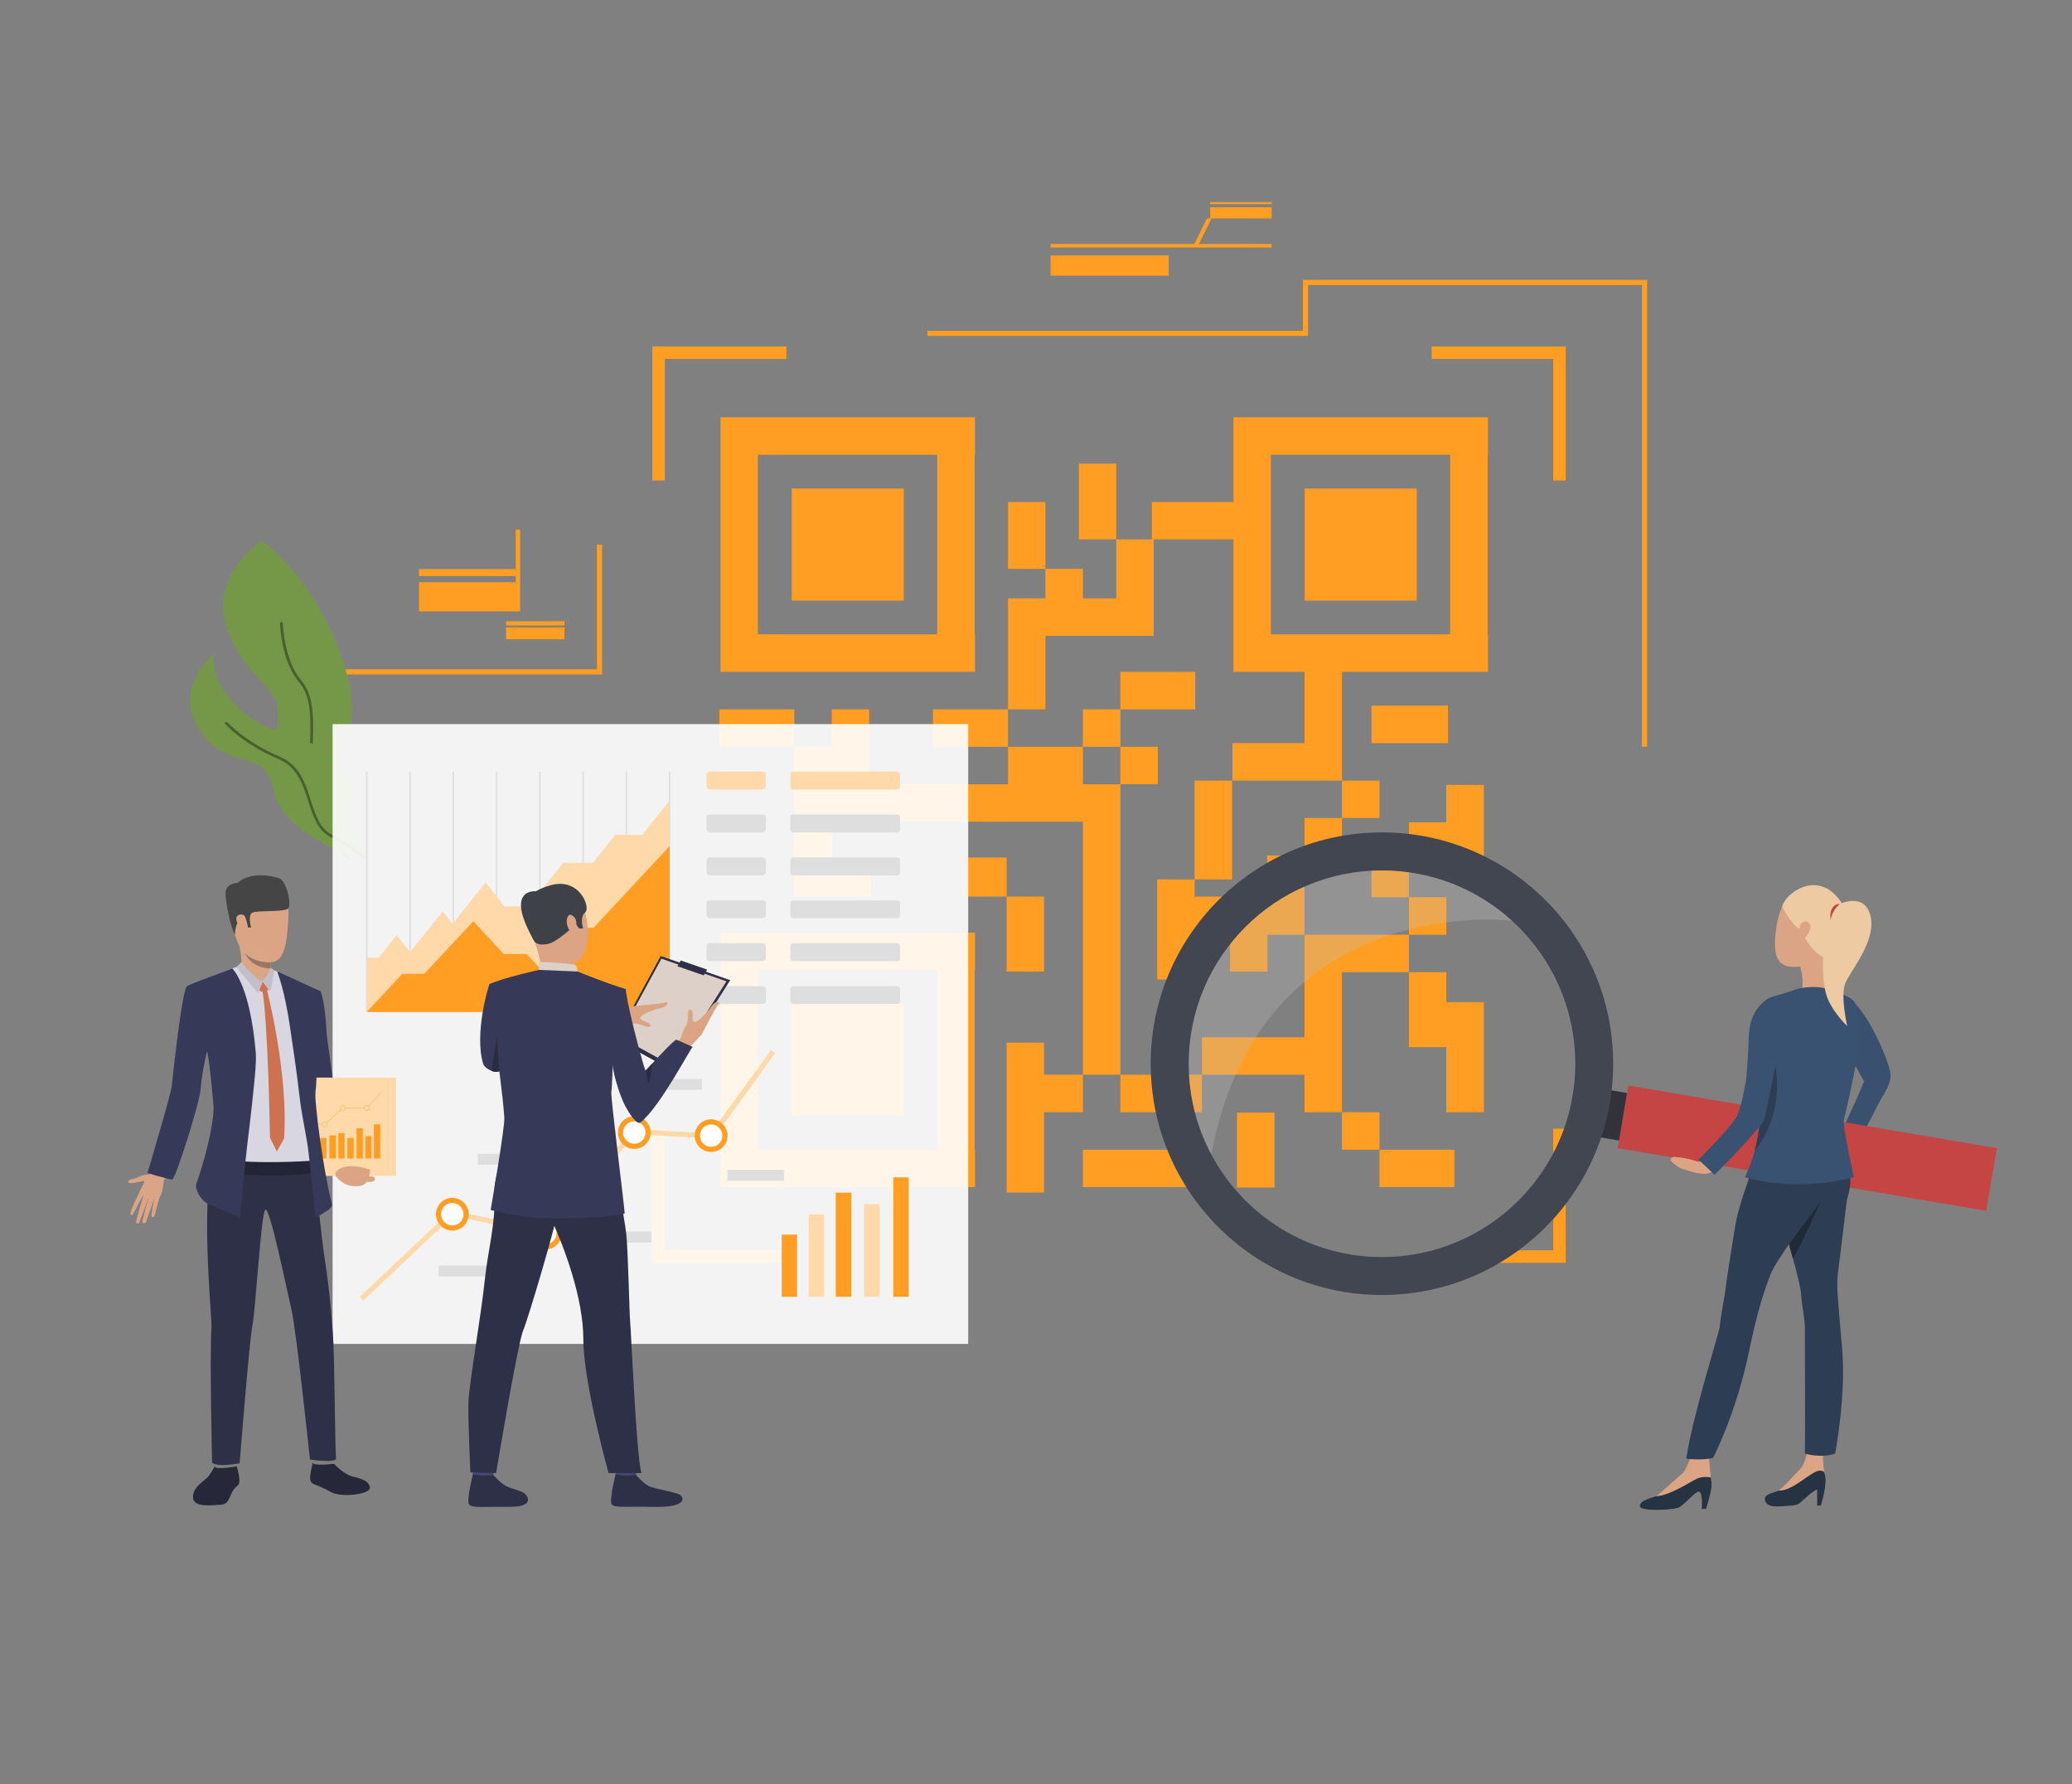 <svg width="1940" height="1670" viewBox="0 0 1940 1670" fill="none" xmlns="http://www.w3.org/2000/svg">
<rect x="0" y="0" width="1940" height="1670" fill="#808080" stroke="none"/>
<g clip-path="url(#clip0_2_2)">
<mask id="mask0_2_2" style="mask-type:luminance" maskUnits="userSpaceOnUse" x="-1016" y="0" width="3006" height="1670">
<path d="M-1016 0H1990V1670H-1016V0Z" fill="white"/>
</mask>
<g mask="url(#mask0_2_2)">
<path d="M1190.7 204.5H1133.1V194H1190.7V204.5Z" fill="#FF9E22"/>
<path d="M1190.7 191.1H1133.1V189.2H1190.7V191.1Z" fill="#FF9E22"/>
<path d="M563.7 631.3H253.6V626.5H558.9V509.8H563.7V631.3Z" fill="#FF9E22"/>
<path d="M323.5 687.8C303.9 713.4 323.3 791.6 326.2 803C326.5 803.9 326.6 804.4 326.6 804.4C326.6 804.4 325.1 803.6 322.5 801.9C305.5 791.2 241.9 747 256.1 696.3C272.4 638 238.8 649.5 215 594.6C191.3 539.8 245.3 506.1 245.3 506.1C308 553.8 344.8 660.2 323.5 687.8Z" fill="#749847"/>
<path d="M326.6 804.4C326.6 804.4 325.1 803.6 322.5 801.9C321.833 800.9 321.167 799.867 320.5 798.8C307.5 778.2 291.6 750.1 290.1 733.4C289.1 723.3 289.6 711.7 290.1 700.5C291.1 677 292.1 652.6 280.5 639.2C262.8 618.6 262.2 583.9 262.2 582.4H264.8C264.8 582.7 265.4 617.6 282.5 637.5C294.7 651.7 293.7 676.6 292.7 700.6C292.2 711.7 291.7 723.2 292.6 733.1C294.2 749.6 310.8 779.2 326.2 803C326.5 803.9 326.6 804.4 326.6 804.4Z" fill="url(#paint0_linear_2_2)"/>
<path d="M328 751.8C321 779.7 336 796.5 340.8 801.1C341.7 802 342.3 802.4 342.3 802.4C341.1 802.467 339.633 802.367 337.9 802.1C316.8 799.2 262.3 774.3 255.9 738.8C249 700.3 217.6 721.6 191.6 689.6C156.3 646.2 201.6 610.9 201.6 610.9C191.9 629.2 221.5 674.2 258.7 683.2C296 692.2 336.4 718.8 328 751.8Z" fill="#749847"/>
<path d="M291.1 749.5C295.5 763 299.5 775.7 310.8 781.3C320.5 786.1 331.3 793.7 340.8 801.1C341.7 802 342.3 802.4 342.3 802.4C341.1 802.467 339.633 802.367 337.9 802.1C328.9 795.1 318.8 788.1 309.6 783.6C297.4 777.5 293.2 764.3 288.7 750.3C283.6 734.4 278.3 717.9 260.8 710.6C227.5 696.6 210.4 677.3 210.3 677.1L212.2 675.4C212.4 675.6 229.1 694.4 261.8 708.2C280.4 716 285.9 733 291.1 749.5Z" fill="url(#paint1_linear_2_2)"/>
<path d="M610.8 1056.5H622.5V1170.4H736.3V1182.1H610.8V1056.5Z" fill="#FF9E22"/>
<path d="M1340.5 1182.1V1170.4H1454.3V1056.5H1466V1182.1H1340.5Z" fill="#FF9E22"/>
<path d="M1028.3 734.1H1013.9H813.8V699V664H778.8V699H743.7V734.1V769.2V804.3V839.3H778.8H815.6V804.3H778.8V769.2H813.8H1013.9V1006H1049V734.1H1028.3Z" fill="#FF9E22"/>
<path d="M743.7 664H673.5V699H743.7V664Z" fill="#FF9E22"/>
<path d="M1013.9 699H943.8V734.1H1013.9V699Z" fill="#FF9E22"/>
<path d="M873.6 699H943.8V664H873.6V699Z" fill="#FF9E22"/>
<path d="M943.8 469.9V532.5H978.8V469.9H943.8Z" fill="#FF9E22"/>
<path d="M1010.1 434V504.9H1045.1V434H1010.1Z" fill="#FF9E22"/>
<path d="M1049 734.1H1084V699H1049V734.1Z" fill="#FF9E22"/>
<path d="M1153.6 730.7H1118.5V823.2H1153.6V730.7Z" fill="#FF9E22"/>
<path d="M1013.9 699H1049V664H1013.9V699Z" fill="#FF9E22"/>
<path d="M1119.1 664V628.9H1084H1049V664H1084H1119.1Z" fill="#FF9E22"/>
<path d="M1186.4 839.3H1118.5V823.2H1083.5V916.9H1118.5V874.4H1151.7V909.5H1186.7V875H1221.4V800.8H1186.4V839.3Z" fill="#FF9E22"/>
<path d="M1291.6 1076.2V1041.1H1256.5V1076.2H1291.6Z" fill="#FF9E22"/>
<path d="M977.5 976H942.5V1006V1041.1V1116.3H977.5V1041.1H1013.9V1006H977.5V976Z" fill="#FF9E22"/>
<path fill-rule="evenodd" clip-rule="evenodd" d="M912.9 873V908H912.6V1076.2H912.9V1111.2H674.6V873H912.9ZM877.6 908H709.7V1076.2H877.6V908Z" fill="#FF9E22"/>
<path d="M1361.7 1111.2V1076.2H1291.6V1111.2H1361.7Z" fill="#FF9E22"/>
<path d="M1158.2 1076.5V1111.6H1193.3V1076.5V1041.5H1158.2V1076.5Z" fill="#FF9E22"/>
<path d="M1013.9 1111.2H1125.4V1076.2H1013.9V1111.2Z" fill="#FF9E22"/>
<path d="M1221.4 800.8H1256.5V765.7H1221.4V800.8Z" fill="#FF9E22"/>
<path d="M1291.6 765.7V730.7H1256.5V765.7H1291.6Z" fill="#FF9E22"/>
<path d="M1355.7 695.6V660.5H1284.1V695.6H1355.7Z" fill="#FF9E22"/>
<path d="M1389.3 804.8V769.8V734.7H1354.2V769.8H1319.2V804.8H1354.2H1389.3Z" fill="#FF9E22"/>
<path d="M1284.1 804.8V839.9H1319.2V804.8H1284.1Z" fill="#FF9E22"/>
<path d="M1354.2 839.9H1319.2V875H1354.2V839.9Z" fill="#FF9E22"/>
<path d="M1354.2 980.2V1041.1H1389.3V938H1354.2V910H1319.2V980.2H1354.2Z" fill="#FF9E22"/>
<path d="M1221.4 971H1125.4V1006H1221.4V1041.1H1256.5V1006V910H1319.2V875H1221.4V910V971Z" fill="#FF9E22"/>
<path d="M1049 1041.1H1125.4V1006H1049V1041.1Z" fill="#FF9E22"/>
<path d="M905.9 802.7V839.3H942.5V909.5H977.5V839.3H942.5V802.7H905.9Z" fill="#FF9E22"/>
<path d="M846.2 939.6H741.3V1044.5H846.2V939.6Z" fill="#FF9E22"/>
<path fill-rule="evenodd" clip-rule="evenodd" d="M674.6 628.9V390.6H912.9V425.7H912.6V593.8H912.9V628.9H674.6ZM709.6 593.8H877.5V425.7H709.6V593.8Z" fill="#FF9E22"/>
<path d="M741.3 562.2H846.2V457.3H741.3V562.2Z" fill="#FF9E22"/>
<path fill-rule="evenodd" clip-rule="evenodd" d="M1392.9 425.7V593.8H1393.2V628.9H1256.5V730.7H1153.9V695.6H1221.4V628.9H1154.9V504.9H1080.2V595.2H978.8V664H943.8V560.1H978.8V532.5H1013.9V560.1H1045.1V504.9H1078.5V469.9H1154.9V390.6H1393.2V425.7H1392.9ZM1357.8 425.7H1189.9V593.8H1357.8V425.7Z" fill="#FF9E22"/>
<path d="M1326.5 457.3H1221.6V562.2H1326.5V457.3Z" fill="#FF9E22"/>
<path d="M1121.3 230.9H1117L1130 204.5H1134.3L1121.3 230.9Z" fill="#FF9E22"/>
<path d="M1190.7 231.7H983.7V228.4H1190.7V231.7Z" fill="#FF9E22"/>
<path d="M1094.3 258.1H983.7V239.1H1094.3V258.1Z" fill="#FF9E22"/>
<g style="mix-blend-mode:hard-light">
<path d="M906.5 1258H311.4V677.8H906.5V1258Z" fill="white" fill-opacity="0.9"/>
</g>
<path d="M1466 449.8H1454.3V336H1340.5V324.3H1466V449.8Z" fill="#FF9E22"/>
<path d="M736.3 324.3V336H622.5V449.8H610.8V324.3H736.3Z" fill="#FF9E22"/>
<path d="M714 739H664.5C662.8 739 661.5 737.7 661.5 736V725.3C661.5 723.6 662.8 722.3 664.5 722.3H714C715.7 722.3 717.1 723.6 717.1 725.3V736C717.1 737.7 715.7 739 714 739Z" fill="#FFD9A9"/>
<path d="M714 779.2H664.5C662.8 779.2 661.5 777.8 661.5 776.2V765.5C661.5 763.8 662.8 762.4 664.5 762.4H714C715.7 762.4 717.1 763.8 717.1 765.5V776.2C717.1 777.8 715.7 779.2 714 779.2Z" fill="#DEDEDE"/>
<path d="M714 819.4H664.5C662.8 819.4 661.5 818 661.5 816.3V805.6C661.5 804 662.8 802.6 664.5 802.6H714C715.7 802.6 717.1 804 717.1 805.6V816.3C717.1 818 715.7 819.4 714 819.4Z" fill="#DEDEDE"/>
<path d="M714 859.5H664.5C662.8 859.5 661.5 858.2 661.5 856.5V845.8C661.5 844.1 662.8 842.8 664.5 842.8H714C715.7 842.8 717.1 844.1 717.1 845.8V856.5C717.1 858.2 715.7 859.5 714 859.5Z" fill="#DEDEDE"/>
<path d="M714 899.7H664.5C662.8 899.7 661.5 898.3 661.5 896.7V886C661.5 884.3 662.8 882.9 664.5 882.9H714C715.7 882.9 717.1 884.3 717.1 886V896.7C717.1 898.3 715.7 899.7 714 899.7Z" fill="#DEDEDE"/>
<path d="M714 939.8H664.5C662.8 939.8 661.5 938.5 661.5 936.8V926.1C661.5 924.4 662.8 923.1 664.5 923.1H714C715.7 923.1 717.1 924.4 717.1 926.1V936.8C717.1 938.5 715.7 939.8 714 939.8Z" fill="#DEDEDE"/>
<path d="M840 739H742.7C741.2 739 740 737.8 740 736.3V725C740 723.5 741.2 722.3 742.7 722.3H840C841.5 722.3 842.7 723.5 842.7 725V736.3C842.7 737.8 841.5 739 840 739Z" fill="#FFD9A9"/>
<path d="M840 779.2H742.7C741.2 779.2 740 778 740 776.5V765.2C740 763.7 741.2 762.4 742.7 762.4H840C841.5 762.4 842.7 763.7 842.7 765.2V776.5C842.7 778 841.5 779.2 840 779.2Z" fill="#DEDEDE"/>
<path d="M840 819.4H742.7C741.2 819.4 740 818.1 740 816.6V805.3C740 803.8 741.2 802.6 742.7 802.6H840C841.5 802.6 842.7 803.8 842.7 805.3V816.6C842.7 818.1 841.5 819.4 840 819.4Z" fill="#DEDEDE"/>
<path d="M840 859.5H742.7C741.2 859.5 740 858.3 740 856.8V845.5C740 844 741.2 842.8 742.7 842.8H840C841.5 842.8 842.7 844 842.7 845.5V856.8C842.7 858.3 841.5 859.5 840 859.5Z" fill="#DEDEDE"/>
<path d="M840 899.7H742.7C741.2 899.7 740 898.5 740 897V885.7C740 884.2 741.2 882.9 742.7 882.9H840C841.5 882.9 842.7 884.2 842.7 885.7V897C842.7 898.5 841.5 899.7 840 899.7Z" fill="#DEDEDE"/>
<path d="M840 939.8H742.7C741.2 939.8 740 938.6 740 937.1V925.8C740 924.3 741.2 923.1 742.7 923.1H840C841.5 923.1 842.7 924.3 842.7 925.8V937.1C842.7 938.6 841.5 939.8 840 939.8Z" fill="#DEDEDE"/>
<path d="M1542.2 699H1537.4V266.8H1224.7V314.4H868.4V309.7H1219.9V262H1542.2V699Z" fill="#FF9E22"/>
<path d="M485 539.2H392.3V532.7H485V539.2Z" fill="#FF9E22"/>
<path d="M485 572.3H392.3V545H485V572.3Z" fill="#FF9E22"/>
<path d="M528.5 585.5H473.8V581.5H528.5V585.5Z" fill="#FF9E22"/>
<path d="M528.5 598.4H473.8V587.3H528.5V598.4Z" fill="#FF9E22"/>
<path d="M487 495.7H482.9V572.3H487V495.7Z" fill="#FF9E22"/>
<path d="M201.9 1371.1C201.9 1371.1 197.5 1379.3 194.6 1382.6C191.7 1385.9 180.7 1391.7 180.7 1401.3C180.6 1411.8 199.2 1408.9 206.5 1408.5C213.8 1408.2 214.3 1402.6 217.4 1396.6C220.5 1390.7 223.6 1391.7 224.1 1386.9C224.7 1382.1 221.2 1371.1 221.2 1371.1H201.9Z" fill="#26283A"/>
<path d="M312.1 1091.6C312.1 1091.6 291.6 1043.8 289.1 1032C288 1026.7 285 1013.5 283 1002.6C282.4 999 281.8 995.3 281.4 991.7C279.5 977.3 279.1 964.1 279.1 964.1C279.1 964.1 268.2 926.8 291.5 924.5C291.5 924.5 299.8 927.4 300.1 928C304 937.2 305.6 960.6 305.7 965.7C305.8 969.8 311.9 1011.3 311.9 1012.7C312.1 1015.6 318.3 1030.5 321.6 1041.6C328.9 1065.8 332.7 1084.8 332.7 1084.8L312.1 1091.6Z" fill="#363957"/>
<path d="M370.8 1100.7H265.6V1008.7H370.8V1100.7Z" fill="#FFD9A9"/>
<path d="M339.7 1056.1H333.9V1084.4H339.7V1056.1Z" fill="#FF9E22"/>
<path d="M347.9 1063.5H342V1084.4H347.9V1063.5Z" fill="#FF9E22"/>
<path d="M356 1052.5H350.1V1084.4H356V1052.5Z" fill="#FF9E22"/>
<path d="M346.6 1095C346.6 1095 346 1107.4 339.4 1109.5C332.7 1111.7 325.4 1109.7 322.4 1107.9C319.3 1106 311.6 1100.5 314.5 1097.1C323.7 1086.1 346.6 1095 346.6 1095Z" fill="#DBA585"/>
<path d="M343.2 1106.4C343.2 1106.4 351.6 1107 351.1 1103.5C350.7 1100 344.7 1101.4 344.7 1101.4L343.2 1106.4Z" fill="#DBA585"/>
<path d="M314.3 1062.8H308.4V1084.4H314.3V1062.8Z" fill="#FF9E22"/>
<path d="M322.6 1060.7H316.8V1084.4H322.6V1060.7Z" fill="#FF9E22"/>
<path d="M331.1 1065.2H325.2V1084.4H331.1V1065.2Z" fill="#FF9E22"/>
<path d="M305.7 1065.2H299.8V1084.4H305.7V1065.2Z" fill="#FF9E22"/>
<path d="M279.2 1051C279.267 1051.07 279.333 1051.13 279.4 1051.2L279.1 1051.4L272.9 1055.6L272.7 1055.4L279 1051.1L279.2 1051Z" fill="#FF9E22"/>
<path d="M301.8 1052.2C301.8 1052.27 301.8 1052.37 301.8 1052.5L301.5 1052.4L283.6 1050.3H283.3C283.3 1050.17 283.3 1050.07 283.3 1050H283.6L301.5 1052.2H301.8Z" fill="#FF9E22"/>
<path d="M319.5 1038.8L319.3 1039L305.9 1051L305.7 1051.2C305.633 1051.13 305.567 1051.07 305.5 1051L305.7 1050.8L319.1 1038.7L319.3 1038.6C319.367 1038.67 319.433 1038.73 319.5 1038.8Z" fill="#FF9E22"/>
<path d="M341.2 1037.2C341.2 1037.27 341.2 1037.3 341.2 1037.3H323.2C323.2 1037.3 323.2 1037.27 323.2 1037.2C323.2 1037.13 323.2 1037.07 323.2 1037H341.2C341.2 1037.07 341.2 1037.13 341.2 1037.2Z" fill="#FF9E22"/>
<path d="M356.8 1022.9L345.2 1035.5L345 1035.7C344.933 1035.63 344.867 1035.57 344.8 1035.5L345 1035.3L356.6 1022.7L356.8 1022.9Z" fill="#FF9E22"/>
<path fill-rule="evenodd" clip-rule="evenodd" d="M283.6 1049.9C283.6 1049.97 283.6 1050 283.6 1050C283.6 1050.13 283.6 1050.23 283.6 1050.3C283.4 1051.5 282.3 1052.4 281.1 1052.4C280.3 1052.4 279.6 1052 279.1 1051.4C279.033 1051.33 279 1051.23 279 1051.1C278.733 1050.77 278.6 1050.37 278.6 1049.9C278.6 1048.5 279.7 1047.4 281.1 1047.4C282.5 1047.4 283.6 1048.5 283.6 1049.9ZM283.3 1050C283.3 1049.93 283.3 1049.9 283.3 1049.9C283.3 1048.7 282.3 1047.7 281.1 1047.7C279.9 1047.7 278.9 1048.7 278.9 1049.9C278.9 1050.3 279 1050.67 279.2 1051C279.267 1051.07 279.333 1051.13 279.4 1051.2C279.8 1051.7 280.4 1052.1 281.1 1052.1C282.2 1052.1 283.1 1051.3 283.3 1050.3C283.3 1050.17 283.3 1050.07 283.3 1050Z" fill="#AAAEDC"/>
<path fill-rule="evenodd" clip-rule="evenodd" d="M306.5 1052.6C306.5 1054 305.4 1055.1 304 1055.1C302.6 1055.1 301.5 1054 301.5 1052.6C301.5 1052.53 301.5 1052.47 301.5 1052.4C301.5 1052.33 301.5 1052.27 301.5 1052.2C301.8 1051 302.8 1050.1 304 1050.1C304.7 1050.1 305.3 1050.4 305.7 1050.8C305.767 1050.87 305.833 1050.93 305.9 1051C306.3 1051.5 306.5 1052 306.5 1052.6ZM306.2 1052.6C306.2 1052.1 306 1051.6 305.7 1051.2C305.633 1051.13 305.567 1051.07 305.5 1051C305.1 1050.6 304.6 1050.4 304 1050.4C302.9 1050.4 302 1051.2 301.8 1052.2C301.8 1052.27 301.8 1052.37 301.8 1052.5C301.8 1052.5 301.8 1052.53 301.8 1052.6C301.8 1053.8 302.8 1054.8 304 1054.8C305.2 1054.8 306.2 1053.8 306.2 1052.6Z" fill="#FF9E22"/>
<path fill-rule="evenodd" clip-rule="evenodd" d="M323.5 1037.2C323.5 1037.27 323.5 1037.3 323.5 1037.3C323.4 1038.6 322.3 1039.7 321 1039.7C320.3 1039.7 319.7 1039.4 319.3 1039C319.167 1038.93 319.1 1038.83 319.1 1038.7C318.7 1038.3 318.5 1037.8 318.5 1037.2C318.5 1035.8 319.6 1034.7 321 1034.7C322.3 1034.7 323.4 1035.7 323.5 1037C323.5 1037.07 323.5 1037.13 323.5 1037.2ZM323.2 1037.3C323.2 1037.3 323.2 1037.27 323.2 1037.2C323.2 1037.13 323.2 1037.07 323.2 1037C323.1 1035.9 322.2 1035 321 1035C319.8 1035 318.8 1036 318.8 1037.2C318.8 1037.7 319 1038.2 319.3 1038.6C319.367 1038.67 319.433 1038.73 319.5 1038.8C319.9 1039.2 320.4 1039.4 321 1039.4C322.2 1039.4 323.1 1038.5 323.2 1037.3Z" fill="#FF9E22"/>
<path fill-rule="evenodd" clip-rule="evenodd" d="M345.9 1037.2C345.9 1038.6 344.8 1039.7 343.4 1039.7C342.1 1039.7 341 1038.6 340.9 1037.3C340.9 1037.3 340.9 1037.27 340.9 1037.2C340.9 1037.13 340.9 1037.07 340.9 1037C341 1035.7 342.1 1034.7 343.4 1034.7C344 1034.7 344.6 1034.9 345 1035.3C345.067 1035.3 345.133 1035.37 345.2 1035.5C345.6 1035.9 345.9 1036.5 345.9 1037.2ZM345.6 1037.2C345.6 1036.6 345.4 1036.1 345 1035.7C344.933 1035.63 344.867 1035.57 344.8 1035.5C344.4 1035.2 343.9 1035 343.4 1035C342.3 1035 341.3 1035.9 341.2 1037C341.2 1037.07 341.2 1037.13 341.2 1037.2C341.2 1037.27 341.2 1037.3 341.2 1037.3C341.3 1038.5 342.3 1039.4 343.4 1039.4C344.6 1039.4 345.6 1038.4 345.6 1037.2Z" fill="#FF9E22"/>
<path d="M146.1 1093.3C146.1 1093.3 142.5 1099.6 138.2 1099.5C134.5 1099.4 129.7 1101.7 128.1 1102.5C126.1 1103.4 118.9 1104.2 120.1 1106.6C121.3 1109 132.1 1105.8 134.5 1105.5C136.9 1105.3 130.6 1113.7 130.8 1116.1C130.9 1118.4 146 1126.9 149.6 1120.7C153.2 1114.5 152.7 1105.7 153.6 1104.8C154.4 1103.8 156.4 1100.3 156.4 1100.3L146.1 1093.3Z" fill="#DBA585"/>
<path d="M131.2 1114.4C131.2 1114.4 121.6 1134.1 122.1 1135.9C122.6 1137.7 123.7 1138.1 124.7 1136.3C125.7 1134.5 134.6 1117.5 134.6 1117.5C134.6 1117.5 127.3 1142.5 127.4 1144C127.4 1145 129.6 1145.9 130.2 1144.9C130.8 1144 139.6 1119.6 139.6 1119.6C139.6 1119.6 132.8 1142.9 133.3 1144.2C133.7 1145.3 135.9 1145.7 136.6 1144C137.2 1142.3 144.8 1120.9 144.8 1120.9C144.8 1120.9 141 1138.1 142.1 1139C142.7 1139.5 144.6 1140.3 145.4 1135.9C146.2 1131.4 149.4 1121 149.4 1121L131.2 1114.4Z" fill="#DBA585"/>
<path d="M312.7 1370.2C312.7 1370.2 321.7 1380.2 330.8 1382.3C339.9 1384.4 346.2 1387.1 346.3 1392.8C346.4 1398.6 320.1 1402.3 309.7 1396.6C294.1 1387.9 292.6 1390.5 290.8 1386.2C289.1 1381.9 292.9 1370.3 292.8 1368.9C292.6 1367.2 312.7 1370.2 312.7 1370.2Z" fill="#26283A"/>
<path d="M311.7 1365.4C311.7 1365.4 312.9 1370.1 312.7 1370.2C312.5 1370.3 292.2 1372.7 292.8 1368.9C293.3 1365.9 294 1362.6 294 1362.6L311.7 1365.4Z" fill="#807F7D"/>
<path d="M220.9 1368C220.9 1368 221.8 1372.4 221.6 1372.6C221.4 1372.7 201 1376.3 201.1 1372.6C201.2 1369.7 203 1366.2 203 1366.2L220.9 1368Z" fill="#807F7D"/>
<path d="M293.2 1084.6C293.2 1084.6 300.6 1156.4 304.4 1181C308.9 1209.8 310.5 1233.5 311.7 1248.4C313.3 1267.1 313.6 1359.2 314.7 1364.7C315.8 1370.2 290.2 1366.2 290.2 1366.2C290.2 1366.2 277.6 1245.9 272.9 1225.9C268.5 1207.4 252.3 1127.4 248.3 1132.5C244.3 1137.6 239.3 1225.8 236.4 1240.4C233.4 1255.1 224.4 1369.7 224.4 1369.7C224.4 1369.7 204 1373.8 198.6 1369.2C198.6 1369.2 196.2 1270.4 198 1242.9C198.8 1232.5 185.8 1117.5 202.4 1071.2C211.2 1046.7 293.2 1084.6 293.2 1084.6Z" fill="#2E3048"/>
<path d="M148.8 1094.7C148.8 1094.7 154.4 1101.1 159.6 1100.1C164.8 1099.2 186.7 1032.5 186.9 1019.2C187 1008.4 192.9 979.8 192.9 979.8C192.9 979.8 192.933 979.8 193 979.8C193 979.867 193 979.9 193 979.9C193.6 982.1 201.5 1011.7 201.8 1026C202.1 1040.7 200.9 1091.6 200.9 1091.6L220.7 1096.9L284 1097.5L298.4 1091.6C298.4 1091.6 296.8 1075.2 296.2 1063.7C295.9 1056.5 294.5 1043.4 294.8 1030.7C294.8 1030.7 294.6 1017.2 295.9 1011.5C296.1 985.9 297.6 960.7 297.6 960.7C298.467 949.167 299.067 938.333 299.4 928.2C296.6 926.8 293.3 925 290.6 923.8C282.3 919.8 270.7 914.5 263.3 911.1C258.9 909.1 254.7 907.6 254.7 907.6C254.7 907.6 225 904.8 222.6 904.9C221.8 905 218.1 906.2 213.2 908.1C202.7 912.1 182.4 920.2 179.2 922.6C174.4 925.9 164.4 1006.6 164 1012.2C163.2 1022.4 148.8 1094.7 148.8 1094.7Z" fill="#D8D6E1"/>
<path d="M296.5 1086.2C296.5 1086.2 253.1 1089.9 215 1086.2V1098.7C215 1098.7 271.7 1104.1 298.4 1096.3L296.5 1086.2Z" fill="#232536"/>
<path d="M259.5 909.4C259.5 909.4 266.5 926 271.8 963.1C273.9 977.4 277.6 1001.4 280.4 1025.8C282.5 1045.1 287.5 1065 289 1079.7C290.7 1095 295.6 1140.1 295.6 1140.1L307.4 1132.6C309.1 1131.1 311.5 1129 310.8 1126.8C307.6 1116.3 301.3 1081.4 297.6 1051C297.6 1051 297.6 1050.97 297.6 1050.9C297.467 1049.43 297.3 1048 297.1 1046.6C297.1 1046.53 297.1 1046.47 297.1 1046.4C296.4 1040.3 295.8 1034.4 295.4 1029.1C295.1 1025 295.4 1021 295.9 1017.1C297.6 989.8 298.4 961.1 298.4 961.1C299.3 949.3 299.8 938.3 300.1 928C300.1 928 262.8 910.4 259.5 909.4Z" fill="#363957"/>
<path d="M187.8 1019.8C186.9 1032.2 164.2 1104.4 161.2 1104.1C155.9 1103.6 138.1 1098 138.1 1098C138.1 1098 160 1024.5 160.8 1016.8C161.4 1011.1 170.3 926.6 175.1 923.2C177.8 921.2 198.1 914 208 910.1C209.8 909.4 215.8 907.1 217.5 906.5C219.6 908.9 234.3 924.9 239.5 985.5C240.3 995.7 237.6 1017.4 235.8 1035C233.8 1053.9 231.7 1068.6 230.1 1084.4C227 1115.4 224.8 1140.1 224.8 1140.1L193.9 1126.4C188.9 1123.9 182 1113.6 183.8 1108.3C191 1088.3 200 1054.1 200 1036.6C200 1036.6 196.6 993.6 193.8 984.1C193.8 984.1 188.9 1004.1 187.8 1019.8Z" fill="#363957"/>
<path d="M241 829.5C241 829.5 271.9 818 270 859.2C268.1 900.4 260.8 904.5 240.4 898.8C220 893 218.3 867.1 215.7 854.6C213 842 230.8 831.3 241 829.5Z" fill="#DBA585"/>
<path d="M220 875C220 875 219.9 864 224.5 863C229 861.9 231.4 868.3 231.4 868.3L235.1 868.1C235.1 868.1 231.8 857 236.1 854.4C240.5 851.9 266.6 854.1 269.9 850.3C273.1 846.6 268.4 824.3 261.3 822.1C254.2 819.9 234.7 815.5 222.4 826.5C222.4 826.5 211.6 826.7 211.2 835.4C210.8 844.2 216.3 869 220 875Z" fill="#454545"/>
<path d="M229.6 858.3C228.3 854.7 220.5 855.1 221.3 860.9C222.1 866.6 228.5 875.5 231.1 873.8C233.6 872.2 231.5 863.3 229.6 858.3Z" fill="#DBA585"/>
<path d="M225.3 908.1C225.3 908.1 228.1 905.8 224.1 885.2C223.1 879.7 253.2 891.8 253.2 891.8C253.2 891.8 253 896.3 253 900.8C253 902.9 253.1 904.9 253.2 906.5C253.4 907.8 254.1 909.9 254.3 910.5C255.7 913.7 236.5 916 225.3 908.1Z" fill="#DBA686"/>
<path d="M253.2 906.5C235.2 906.3 229.3 892.5 229.2 892.1C238.7 901.8 253 900.8 253 900.8C253 902.9 253.1 904.9 253.2 906.5Z" fill="#997761"/>
<path d="M246 918.7L251.4 926.1C251.4 926.1 248.2 930.4 242.5 927.2L246 918.7Z" fill="#CD7250"/>
<path d="M249.9 926.4C249.9 926.4 270.2 1004.7 266 1065.7L259.2 1077.8L252.8 1065.1C252.8 1065.1 251 956.1 245.5 926.2L249.9 926.4Z" fill="#CD7250"/>
<path d="M251.8 911.9L246 918.7C246 918.7 236.5 916.9 233.8 912C231 907.1 251.8 911.9 251.8 911.9Z" fill="#DBA686"/>
<path d="M253.2 905.9C253.2 905.9 252.5 911.1 246 918.7L253.1 928.3L257 908.4L253.2 905.9Z" fill="#C1BFC9"/>
<path d="M226.2 900.5C226.2 900.5 236.4 915 246 918.7L241.5 929.7L221.3 905.2L226.2 900.5Z" fill="#C1BFC9"/>
<path d="M1727.7 980.5C1727.7 980.5 1705.2 929.5 1731.3 933.7C1731.3 933.7 1740.2 941.1 1749.3 956.1C1756.3 967.4 1770.6 997.4 1770.1 1007.6C1769.6 1017.7 1762.3 1025.3 1754.5 1041.6C1754.5 1041.6 1738.3 1071.9 1737.6 1075.5L1720.5 1066.6C1720.5 1066.6 1735 1037.7 1745.3 1012.2L1727.7 980.5Z" fill="#39516E"/>
<path d="M1859.6 1133.4L1514.7 1074.7L1524.7 1016.1L1869.6 1074.8L1859.6 1133.4Z" fill="#C54444"/>
<path d="M1515.9 1067.6L1497.4 1064.5L1505 1020L1523.4 1023.1L1515.9 1067.6Z" fill="#32333A"/>
<path fill-rule="evenodd" clip-rule="evenodd" d="M1510.4 995.7C1510.4 1115.3 1413.5 1212.2 1293.9 1212.2C1174.4 1212.2 1077.4 1115.3 1077.4 995.7C1077.4 876.1 1174.4 779.2 1293.9 779.2C1413.5 779.2 1510.4 876.1 1510.4 995.7ZM1474.9 995.7C1474.9 942.7 1452.1 895 1415.7 861.9C1383.6 832.6 1340.8 814.8 1293.9 814.8C1194 814.8 1113 895.8 1113 995.7C1113 1026.4 1120.6 1055.3 1134.1 1080.6C1164.5 1137.7 1224.7 1176.7 1293.9 1176.7C1393.9 1176.7 1474.9 1095.6 1474.9 995.7Z" fill="#424650"/>
<path opacity="0.3" d="M1415.7 861.9C1415.7 861.9 1180.9 832.8 1134.1 1080.6C1120.6 1055.3 1113 1026.4 1113 995.7C1113 895.8 1194 814.8 1293.9 814.8C1340.8 814.8 1383.6 832.6 1415.7 861.9Z" fill="#C0C0C0"/>
<path d="M1597.4 1412.6H1593.2C1593.2 1412.6 1594.6 1396.5 1590.6 1396.4C1586.7 1396.2 1577 1409.4 1571.1 1411.5C1565.3 1413.5 1535.4 1415.3 1535.3 1409.8C1535.1 1404.3 1546.8 1402 1550.4 1400.5C1554 1398.9 1571.6 1381.8 1574.8 1379.7C1577.9 1377.7 1583.3 1363.5 1583.3 1363.5L1600 1362.7C1600 1362.7 1600.9 1376 1601.9 1383C1602.3 1385.6 1602.6 1388 1602.6 1389.6C1602.8 1395.6 1597.4 1412.6 1597.4 1412.6Z" fill="#DBA585"/>
<path d="M1704.9 1409.4H1701.3V1394.5C1698.4 1394.7 1688.5 1404.1 1685.4 1406.8C1682.3 1409.5 1678.1 1409.4 1665.2 1410.2C1652.3 1411.1 1651.1 1403.3 1653.1 1400.7C1655.2 1398.1 1661.8 1396.9 1665.2 1395.3C1668.7 1393.6 1682.2 1378.3 1685.8 1374.7C1689.5 1371.1 1691.7 1360.7 1691.7 1360.7L1706.8 1362C1706.8 1362 1706.7 1371.5 1708.4 1379.5C1708.53 1380.23 1708.7 1380.9 1708.9 1381.5C1711.1 1389.8 1704.9 1409.4 1704.9 1409.4Z" fill="#DBA585"/>
<path d="M1649 1071C1649 1071 1643.3 1084.5 1642.8 1087.9C1642.3 1091.3 1629 1123.6 1625.1 1145.3C1622.8 1158.4 1616.4 1199.2 1615.9 1204.3C1615 1213.2 1610.8 1232.8 1610.2 1241.9C1609.8 1246.9 1584.9 1324.8 1578.8 1365.4C1578.8 1365.4 1593.2 1367.5 1604 1364.6C1604 1364.6 1625.9 1322.7 1638 1263.1C1645.4 1227.3 1651.9 1208.1 1657.5 1193.4C1663.2 1178.6 1695.4 1136.8 1698.7 1132.1C1702.1 1127.4 1723.1 1101.4 1703.2 1073.2C1683.3 1045.1 1649 1071 1649 1071Z" fill="#2C3D54"/>
<path d="M1720.9 1190.5C1719.1 1202.6 1721 1218.5 1724.8 1262.8C1728.6 1307.1 1718.2 1360.7 1718.2 1360.7C1705 1365.2 1689.9 1360.7 1689.9 1360.7C1690.2 1357.6 1689.9 1252.8 1689.9 1243.4C1689.9 1234.1 1687.2 1223.5 1686.5 1212.7C1686 1205.4 1682.6 1192 1678.8 1178.2C1677.7 1174.1 1676.5 1169.9 1675.3 1165.9C1674.7 1163.63 1674.07 1161.43 1673.4 1159.3C1668 1140.6 1660.8 1068.5 1660.8 1068.5C1660.8 1068.5 1701 1036.2 1720.5 1066.6C1740.1 1097 1730 1119.2 1729.3 1123C1728.6 1126.8 1722.8 1178.4 1720.9 1190.5Z" fill="#2C3D54"/>
<path d="M1704.3 1125.4C1704 1126.1 1684 1170.5 1678.8 1178.2C1677.7 1174.1 1676.1 1168.6 1675 1164.6C1675 1164.6 1703.6 1126.4 1704.3 1125.4Z" fill="#1F2A38"/>
<path d="M1704.9 1409.4H1701.3V1394.5C1698.4 1394.7 1688.5 1404.1 1685.4 1406.8C1682.3 1409.5 1678.1 1409.4 1665.2 1410.2C1652.3 1411.1 1651.1 1403.3 1653.1 1400.7C1655.2 1398.1 1661.8 1396.9 1665.2 1395.3C1679 1396 1695.9 1376.6 1704 1376.6C1708.3 1376.6 1708.3 1379 1708.4 1379.5C1708.53 1380.23 1708.7 1380.9 1708.9 1381.5C1711.1 1389.8 1704.9 1409.4 1704.9 1409.4Z" fill="#253343"/>
<path d="M1597.4 1412.6H1593.2C1593.2 1412.6 1594.6 1396.5 1590.6 1396.4C1586.7 1396.2 1577 1409.4 1571.1 1411.5C1565.3 1413.5 1535.4 1415.3 1535.3 1409.8C1535.1 1404.3 1546.8 1402 1550.4 1400.5C1562.7 1400.5 1582.8 1386.9 1589 1384.1C1595.2 1381.4 1601.9 1383 1601.9 1383C1602.3 1385.6 1602.6 1388 1602.6 1389.6C1602.8 1395.6 1597.4 1412.6 1597.4 1412.6Z" fill="#253343"/>
<path d="M1684.5 901.6C1684.5 901.6 1690.9 918.5 1685.9 931.6C1685.9 931.6 1709.4 930.1 1710.3 927.4C1711.2 924.6 1709.4 899.2 1712.6 891.7C1715.8 884.2 1684.5 901.6 1684.5 901.6Z" fill="#DBA585"/>
<path d="M1682.2 925.9C1682.2 925.9 1668.3 930.8 1662.1 932.2C1655.8 933.6 1642.7 939.8 1643.7 963.2C1644.8 986.6 1648.7 1006.9 1650.1 1017C1651.6 1027 1650.7 1052.6 1648.4 1065.1C1648.4 1065.1 1681.7 1073.5 1720.8 1065.1C1720.8 1065.1 1713.9 1043.9 1714 1038.4C1714.2 1032.9 1737.2 987.7 1738.3 980.6C1739.3 973.5 1744 942 1733.4 935C1722.9 928.1 1714.4 929 1710 925.9C1705.5 922.8 1688.7 923.7 1682.2 925.9Z" fill="#3A5271"/>
<path d="M1735.8 1101.9C1678.9 1116.9 1633.7 1101.9 1633.7 1101.9C1637.8 1093.4 1640.8 1085 1643 1076.8C1644.6 1071 1645.7 1065.3 1646.5 1059.9C1651.2 1028.9 1645.1 1005.2 1645.1 1005.2C1651.7 951.2 1733.4 935 1740 952.2C1746.5 969.3 1727.3 1042.9 1726.3 1049.2C1725.4 1055.5 1735.8 1101.9 1735.8 1101.9Z" fill="#3A5271"/>
<path d="M1705 833.6C1695.5 830.3 1670 826.9 1663.5 866.1C1656.9 905.3 1671.2 905.9 1685.8 904.8C1700.4 903.7 1723.3 877.2 1725.1 869.2C1726.8 861.2 1731.9 842.8 1705 833.6Z" fill="#DBA585"/>
<path d="M1668.7 848.6C1668.7 848.6 1676.5 865.3 1686.8 871.1C1686.8 871.1 1693.2 888.8 1707 896C1707 896 1743.9 871.6 1722.5 842.6C1701.1 813.6 1671.1 836.7 1668.7 848.6Z" fill="#EECAA2"/>
<path d="M1685.8 865.3C1686.7 863.3 1692.2 860 1694.7 865.6C1697.1 871.2 1688.3 881 1685.8 880.5C1683.4 880 1682.7 873.1 1685.8 865.3Z" fill="#DBA585"/>
<path d="M1721.3 847.1C1722.1 845.8 1746.4 834.6 1751.5 858.1C1756.6 881.7 1731.9 909.2 1727.5 921C1723.2 932.8 1729.5 960.4 1729.5 960.4C1729.5 960.4 1714.6 946.3 1710.1 931.6C1705.2 915.5 1703.5 874.7 1721.3 847.1Z" fill="#EECAA2"/>
<path d="M1722.5 846.3C1722.5 846.3 1715 852.2 1714.1 861.5C1714.1 861.5 1712.6 854.3 1715.7 849.8C1718.7 845.4 1722.5 846.3 1722.5 846.3Z" fill="#C54444"/>
<path d="M1643 1076.8C1644.6 1071 1645.7 1065.3 1646.5 1059.9L1647.2 1054.7C1647.2 1054.7 1650.3 1051.9 1651.6 1048.1C1652.8 1044.3 1662.2 997.5 1662.2 997.5C1662.2 997.5 1672.2 1041.5 1643 1076.8Z" fill="#2C3D54"/>
<path d="M1601.2 1079.5C1601.2 1079.5 1593.9 1086.8 1591.5 1087.5C1589.1 1088.2 1584.5 1084.2 1567.7 1082.9C1566.2 1082.8 1563.6 1084.2 1564.2 1086.1C1564.8 1088.1 1572.2 1093.4 1575.3 1094.2C1578.4 1095 1593.2 1100.9 1600.5 1098C1607.7 1095.1 1612.6 1085.9 1612.6 1085.9L1601.2 1079.5Z" fill="#DBA585"/>
<path d="M1658.1 933.5C1658.1 933.5 1638.7 941.2 1637.5 968.3C1636.4 995.3 1635.3 1009.5 1634.3 1013.7C1633.2 1017.8 1631.2 1034.6 1626.3 1044.7C1621.5 1054.5 1590.3 1085.5 1590.3 1085.5L1605.4 1099.7C1605.4 1099.7 1648.9 1056.1 1651.6 1048.1C1654.2 1040.1 1665.1 984.6 1665.9 975.2C1666.6 967.7 1676.6 934.1 1658.1 933.5Z" fill="#3A5271"/>
<path d="M340.2 1217.4L336.9 1213.8L422.8 1132.7L509.8 1151.6L592.9 1056.9L665.3 1060.9L721.8 983.1L725.7 985.9L667.7 1065.9L595 1061.8L511.6 1156.9L424.3 1138L340.2 1217.4Z" fill="#FFD9A9"/>
<path d="M523.3 1151.5C524.8 1158.5 520.4 1165.4 513.4 1166.9C506.4 1168.4 499.6 1164 498.1 1157C496.5 1150 501 1143.2 507.9 1141.6C514.9 1140.1 521.8 1144.6 523.3 1151.5Z" fill="white"/>
<path fill-rule="evenodd" clip-rule="evenodd" d="M513.9 1169.2C505.7 1171 497.5 1165.8 495.7 1157.5C493.9 1149.2 499.2 1141.1 507.4 1139.3C515.7 1137.5 523.9 1142.8 525.7 1151C527.4 1159.3 522.2 1167.5 513.9 1169.2ZM508.5 1144C502.8 1145.2 499.2 1150.8 500.4 1156.5C501.6 1162.1 507.2 1165.7 512.9 1164.5C518.5 1163.3 522.2 1157.7 520.9 1152C519.7 1146.4 514.1 1142.8 508.5 1144Z" fill="#FF9E22"/>
<path d="M606.5 1057.4C608 1064.4 603.6 1071.3 596.6 1072.8C589.6 1074.3 582.8 1069.9 581.3 1062.9C579.8 1055.9 584.2 1049 591.2 1047.5C598.1 1046 605 1050.5 606.5 1057.4Z" fill="white"/>
<path fill-rule="evenodd" clip-rule="evenodd" d="M597.1 1075.1C588.9 1076.9 580.7 1071.7 578.9 1063.4C577.1 1055.1 582.4 1047 590.6 1045.2C598.9 1043.4 607.1 1048.6 608.9 1056.9C610.7 1065.2 605.4 1073.3 597.1 1075.1ZM591.7 1049.9C586 1051.1 582.4 1056.7 583.6 1062.4C584.9 1068 590.5 1071.6 596.1 1070.4C601.8 1069.2 605.4 1063.6 604.1 1057.9C602.9 1052.3 597.3 1048.7 591.7 1049.9Z" fill="#FF9E22"/>
<path d="M678.4 1060.3C679.9 1067.3 675.5 1074.1 668.5 1075.7C661.6 1077.2 654.7 1072.7 653.2 1065.8C651.7 1058.8 656.1 1051.9 663.1 1050.4C670.1 1048.9 676.9 1053.3 678.4 1060.3Z" fill="white"/>
<path fill-rule="evenodd" clip-rule="evenodd" d="M669.1 1078C660.8 1079.8 652.6 1074.5 650.8 1066.3C649 1058 654.3 1049.8 662.6 1048.1C670.8 1046.3 679 1051.5 680.8 1059.8C682.6 1068.1 677.3 1076.2 669.1 1078ZM663.6 1052.8C657.9 1054 654.3 1059.6 655.6 1065.3C656.8 1070.9 662.4 1074.5 668 1073.3C673.7 1072.1 677.3 1066.5 676.1 1060.8C674.8 1055.2 669.2 1051.6 663.6 1052.8Z" fill="#FF9E22"/>
<path d="M436.1 1133.8C437.6 1140.8 433.2 1147.7 426.2 1149.2C419.2 1150.7 412.4 1146.3 410.9 1139.3C409.4 1132.3 413.8 1125.5 420.7 1124C427.7 1122.5 434.6 1126.9 436.1 1133.8Z" fill="white"/>
<path fill-rule="evenodd" clip-rule="evenodd" d="M426.7 1151.6C418.5 1153.4 410.3 1148.1 408.5 1139.8C406.7 1131.6 412 1123.4 420.2 1121.6C428.5 1119.8 436.7 1125.1 438.5 1133.3C440.3 1141.6 435 1149.8 426.7 1151.6ZM421.3 1126.3C415.6 1127.5 412 1133.1 413.2 1138.8C414.5 1144.5 420 1148.1 425.7 1146.8C431.4 1145.6 435 1140 433.7 1134.4C432.5 1128.7 426.9 1125.1 421.3 1126.3Z" fill="#FF9E22"/>
<path d="M463.4 1194.8H410.6V1184.6H463.4V1194.8Z" fill="#DEDEDE"/>
<path d="M500.2 1090.3H447.3V1080.1H500.2V1090.3Z" fill="#DEDEDE"/>
<path d="M609.8 1163.1H557V1152.9H609.8V1163.1Z" fill="#DEDEDE"/>
<path d="M657.2 1020.1H604.4V1010H657.2V1020.1Z" fill="#DEDEDE"/>
<path d="M734 1105.3H681.1V1095.1H734V1105.3Z" fill="#DEDEDE"/>
<path d="M746.3 1155.7H731.9V1213.9H746.3V1155.7Z" fill="#FF9E22"/>
<path d="M771.6 1136.9H757.2V1213.9H771.6V1136.9Z" fill="#FFD9A9"/>
<path d="M797 1116.4H782.5V1213.9H797V1116.4Z" fill="#FF9E22"/>
<path d="M823.5 1127.1H809.1V1213.8H823.5V1127.1Z" fill="#FFD9A9"/>
<path d="M850.8 1102.1H836.4V1213.9H850.8V1102.1Z" fill="#FF9E22"/>
<path d="M627.7 947.3H626.3V722.3H627.7V947.3Z" fill="#DEDEDE"/>
<path d="M587.2 947.3H585.8V722.3H587.2V947.3Z" fill="#DEDEDE"/>
<path d="M546.7 947.3H545.3V722.3H546.7V947.3Z" fill="#DEDEDE"/>
<path d="M506.2 947.3H504.8V722.3H506.2V947.3Z" fill="#DEDEDE"/>
<path d="M465.6 947.3H464.3V722.3H465.6V947.3Z" fill="#DEDEDE"/>
<path d="M425.1 947.3H423.7V722.3H425.1V947.3Z" fill="#DEDEDE"/>
<path d="M384.6 947.3H383.2V722.3H384.6V947.3Z" fill="#DEDEDE"/>
<path d="M344.1 947.3H342.7V722.3H344.1V947.3Z" fill="#DEDEDE"/>
<path d="M343.4 947.3V896.5H354.4L371.3 875.3L384 891.3L414.4 853.1L423.7 864.8L454.6 826L472.4 848.5H494.7L527.3 807.6H555.3L576 781.5H601.4L627 749.2V947.3H343.4Z" fill="#FFD9A9"/>
<path d="M343.4 947.3L376.7 911.6H397.2L443.1 862.4L471.6 893H493L504.4 905.2L538.7 868.5H555.7L627 792V947.3H343.4Z" fill="#FF9E22"/>
<path d="M576.3 972.8L629.9 1002.3L683.7 917.5L618.6 894.9L576.3 972.8Z" fill="#2E3048"/>
<path d="M579.7 970.3L629.8 997.8L680.2 918.6L619.3 897.4L579.7 970.3Z" fill="#DCD0C8"/>
<path d="M561.3 955.4C561.3 955.4 570.7 951 574.7 948.6C578.8 946.3 589.4 943.1 590.2 942.3C591.1 941.6 621.5 939.7 623.3 938.1C625.1 936.5 626.9 941.8 619.1 943.6C611.2 945.3 600.2 949.5 599.6 952.6C599 955.7 607.7 956.4 608.6 958.9C609.5 961.5 608.3 960.9 607.1 961.4C605.9 962 596.8 957 592.8 958.4C588.8 959.8 582.7 957.8 579.6 958.9C576.5 959.9 561.7 964.9 561.7 964.9L561.3 955.4Z" fill="#DBA585"/>
<path d="M632.5 991.6C632.5 991.6 640.3 984.6 644.1 981.6C647.9 978.7 655 970 656.1 969.5C657.1 969 670.7 941.1 672.9 940C675.2 938.9 670.8 935.1 666.2 941.8C661.5 948.6 653.2 957.3 650.1 956.6C647 956 649.7 947.5 647.6 945.7C645.6 943.9 645.7 945.2 644.7 946.1C643.7 947.1 644.9 957.6 642 960.8C639.1 964 638.6 970.6 636.4 973.1C634.2 975.5 623.7 987.6 623.7 987.6L632.5 991.6Z" fill="#DBA585"/>
<path d="M463.7 1368.7C463.7 1368.7 462 1380.5 461.8 1382.2C461.6 1384 442.9 1381.2 442.9 1381.2L441.4 1367.2C441.4 1367.2 461.4 1367 463.7 1368.7Z" fill="#454971"/>
<path d="M462 1380.7C462 1380.7 467.9 1387.8 473.6 1390.9C479.3 1394 488.3 1395.2 491.7 1398.4C494.1 1400.8 500.6 1410.7 476.8 1410.5C453.1 1410.3 441.6 1411.9 439.1 1408.1C436.6 1404.3 442.8 1379.9 442.8 1379.9C442.8 1379.9 448.4 1382 462 1380.7Z" fill="#2E3048"/>
<path d="M597.3 1368.7C597.3 1368.7 595.6 1380.5 595.4 1382.2C595.2 1384 576.6 1381.2 576.6 1381.2L575 1367.2C575 1367.2 595 1367 597.3 1368.7Z" fill="#454971"/>
<path d="M595.6 1380.7C595.6 1380.7 601.5 1387.8 607.2 1390.9C612.9 1394 634 1396.6 637.4 1399.8C639.8 1402.1 643.9 1411.4 610.5 1410.5C586.7 1409.9 575.3 1411.9 572.7 1408.1C570.2 1404.3 576.4 1379.9 576.4 1379.9C576.4 1379.9 581.7 1382.1 595.6 1380.7Z" fill="#2E3048"/>
<path d="M479.1 1066.3C479.1 1066.3 461.6 1094.1 462.9 1119.3C464.2 1144.5 456.6 1171.9 453.9 1198.2C451 1227.5 439 1296.9 438.6 1312.6C438.1 1328.3 440.4 1378.3 440.4 1378.3L464.5 1378.9C464.5 1378.9 484.6 1257.6 489.9 1245.2C495.1 1232.8 521 1144.6 521.9 1134.7C522.8 1124.8 479.1 1066.3 479.1 1066.3Z" fill="#2E3048"/>
<path d="M571.4 1070.1C571.4 1070.1 584.6 1139 586.3 1154.4C588.1 1169.8 589.2 1229 590.1 1238.6C591 1248.2 595.9 1364.6 600.6 1378.9H569.8C569.8 1378.9 546.2 1294.3 546.2 1254.3C546.2 1214.3 528 1167.3 516.2 1140.9C504.5 1114.5 477.5 1113.9 470.3 1064.9C470.3 1064.9 561.6 1054.5 571.4 1070.1Z" fill="#2E3048"/>
<path d="M508.4 832.2C508.4 832.2 531.9 823.4 542.7 841.3C553.6 859.2 552.5 895.1 540.7 899.5C528.8 903.9 511 901.6 504.9 890.4C498.9 879.2 493.4 863 493.7 852.2C493.9 841.3 502.2 835.3 508.4 832.2Z" fill="#DBA585"/>
<path d="M538.1 900.3C538.1 900.3 537.2 906.7 538.8 909.8C540.4 912.9 508.3 913 508.3 913C508.3 913 505.7 896 500.8 881.6C495.8 867.2 538.1 900.3 538.1 900.3Z" fill="#DBA585"/>
<path d="M500.8 881.6C500.8 881.6 503 885.3 512 883.8C521.1 882.4 532.1 870.4 535.9 869.1C539.6 867.8 539.7 865.5 539.7 865.5L542 869L546 869.2C546 869.2 542.4 858.5 547.9 854.1C553.4 849.7 542.2 819.3 513.2 829.4C513.2 829.4 490.9 835.5 491.7 848.2C492.5 860.9 495.8 875.3 500.8 881.6Z" fill="#3E4148"/>
<path d="M540.7 909.4C540.7 909.4 540.6 903.4 537.9 902.9C535.2 902.3 508 899.7 504.6 901V907.9C504.6 907.9 511 911.9 540.7 909.4Z" fill="#DCD0C8"/>
<path d="M539.1 860.9C538.6 858.8 533.2 852.7 531.1 859.2C529 865.7 534.2 874.5 537.1 873.7C540 873 540.4 866.3 539.1 860.9Z" fill="#DBA585"/>
<path d="M648.6 980C648.8 980.133 648.8 980.133 648.6 980Z" fill="#363957"/>
<path d="M459.4 1132.6C459.4 1132.6 473.8 1136.9 498.4 1139.6C523 1142.3 584.4 1138.6 584.8 1135.7C585.2 1132.8 571.6 1027.5 572.4 1022.1C573.2 1016.6 573.6 997.3 573.6 997.3C573.9 1002.6 579.3 1024.2 585.8 1036C588.1 1040.3 596 1053.6 599.8 1050.6C618.2 1035.9 646.8 980.5 648.6 980C647 979.4 635.1 973.8 633.4 973.3C631.9 972.8 618.6 986.9 610.6 995.6C607 999.5 604.4 1002.3 604.4 1002.3C602.1 997.1 593.6 964.1 591 952.7C585.1 927 586 925.9 586 925.9C568 920.5 540.7 909.4 540.7 909.4L504.6 907.9C504.6 907.9 471.6 915.2 458.5 921.1C457.3 921.7 457.3 950.6 453.9 958.2L464.7 981C464.7 981 470.9 1026.1 472.2 1046.2C472.8 1055.4 459.4 1132.6 459.4 1132.6Z" fill="#363957"/>
<path d="M452.4 995.8C453.3 998.8 457.6 1001.4 460.4 1002.5C462.2 1003.2 464.2 1003.5 466.2 1003.1L467.6 1002.8L492.3 998.3C492.3 998.3 497.7 936 458.5 921.1C457.5 921.4 443.8 967.9 452.4 995.8Z" fill="#363957"/>
<path d="M460.4 1002.5C462.2 1003.2 464.2 1003.5 466.2 1003.1L467.6 1002.8L465.1 971L460.4 1002.5Z" fill="#2A2C41"/>
<path d="M604.4 1002.3L607.4 1015.1C607.4 1015.1 610.7 1002.2 610.6 995.6C607 999.5 604.4 1002.3 604.4 1002.3Z" fill="#2A2C41"/>
<path d="M501.7 834.3C501.7 834.3 470.8 830.8 501.1 882.3L501.7 834.3Z" fill="#3E4148"/>
<path d="M658.9 913L662.1 907.6L637.4 899.1L634.3 904.5L658.9 913Z" fill="#2E3048"/>
</g>
</g>
<defs>
<linearGradient id="paint0_linear_2_2" x1="107147" y1="-2.89914e+06" x2="-10151.1" y2="-3.53516e+06" gradientUnits="userSpaceOnUse">
<stop offset="0.01" stop-color="#4A612F"/>
<stop offset="1" stop-color="#769A42"/>
</linearGradient>
<linearGradient id="paint1_linear_2_2" x1="-1.50024e+06" y1="-3.56598e+06" x2="-3.02757e+06" y2="-5.0787e+06" gradientUnits="userSpaceOnUse">
<stop offset="0.01" stop-color="#4A612F"/>
<stop offset="1" stop-color="#769A42"/>
</linearGradient>
<clipPath id="clip0_2_2">
<rect width="1940" height="1670" fill="white"/>
</clipPath>
</defs>
</svg>
